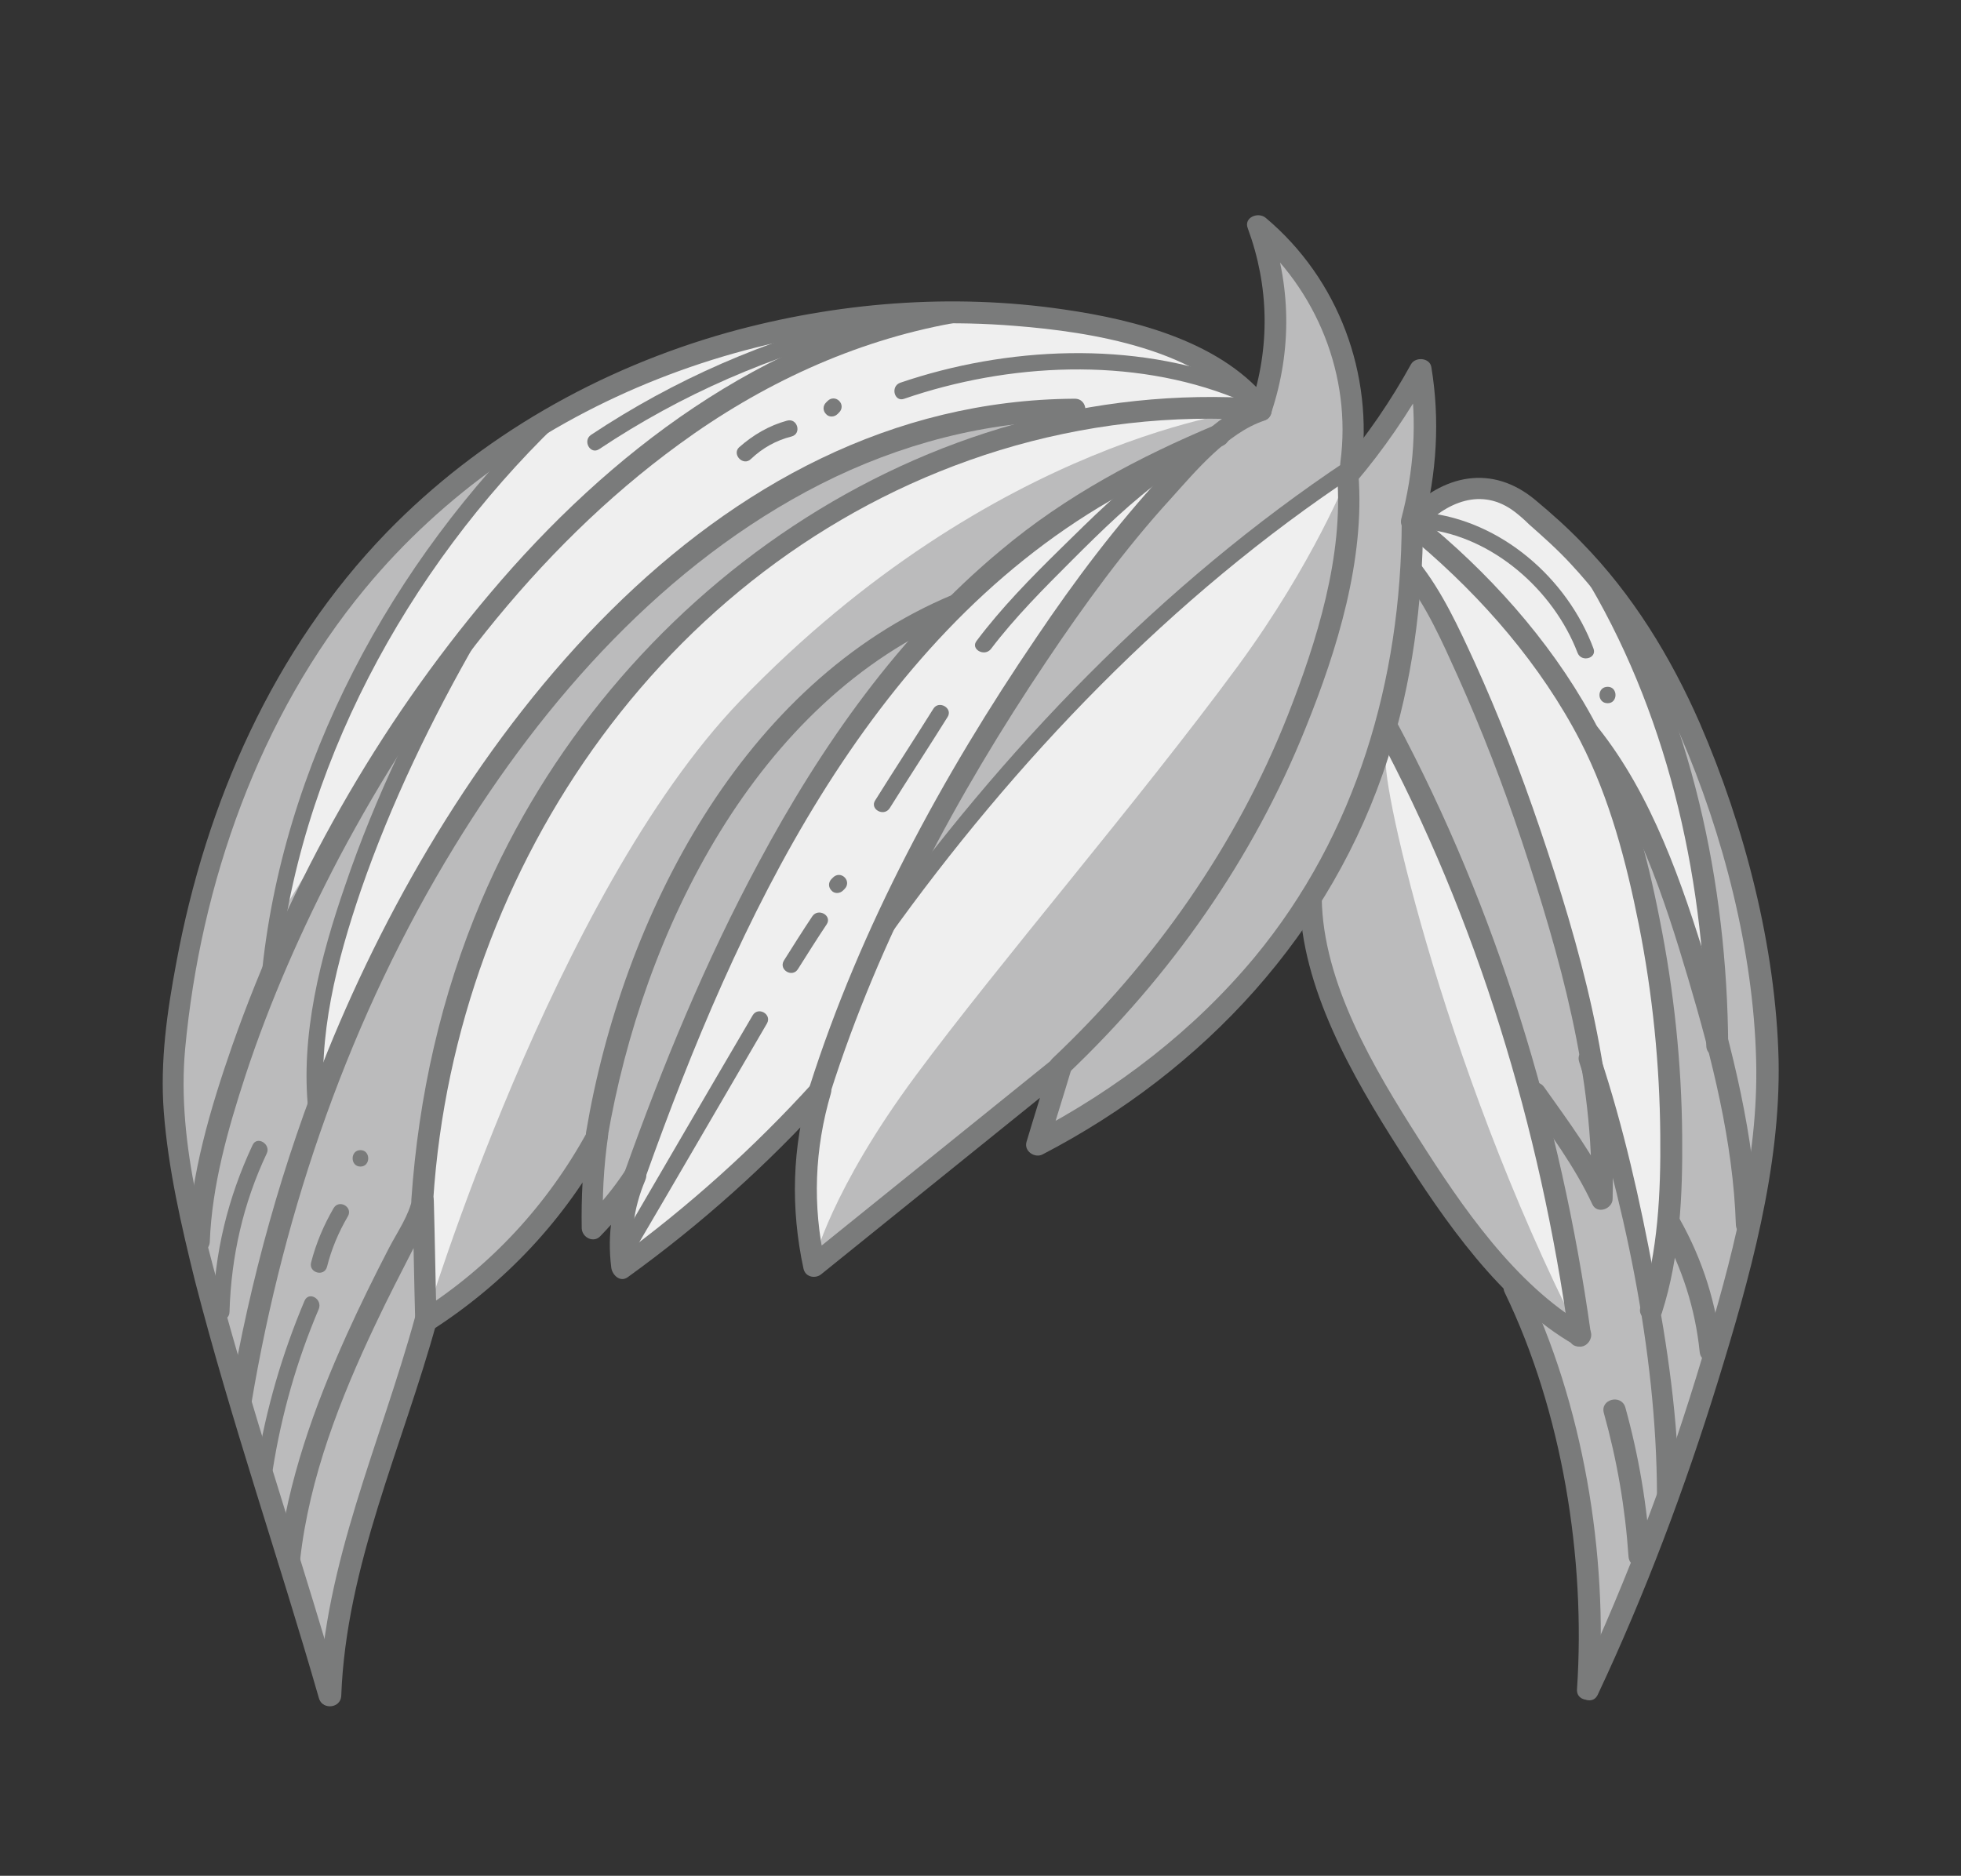 <?xml version="1.0" encoding="utf-8"?>
<!-- Generator: Adobe Illustrator 19.2.0, SVG Export Plug-In . SVG Version: 6.00 Build 0)  -->
<svg version="1.1" id="Layer_1" xmlns="http://www.w3.org/2000/svg" xmlns:xlink="http://www.w3.org/1999/xlink" x="0px" y="0px"
	 viewBox="0 0 358 342.5" style="enable-background:new 0 0 358 342.5;" xml:space="preserve">
<rect x="0" y="0" width="358" height="342.5" fill="#333333" stroke="none"/>
<style type="text/css">
	.st0{fill:#EFEFEF;}
	.st1{fill:#BBBBBC;}
	.st2{fill:#7A7B7B;}
</style>
<g>
	<path class="st0" d="M59.1,306.8l-4.8-15.1L48.1,272l-5.8-23.7l-10.2-41.8l2-30.3l3.9-19.9l5.9-15.6l14.1-25.1l22.8-23.8L97.8,79
		L120,68.2l15.4-5.3l18.9-4l15-0.6l13.5,0.5l13.1,0.6l24.9,6.2l9.4,8.5l1.9-6.6V50.1v-6l6.2,6.6l6.2,12.5l1.5,11.7
		c0,0,0.3,11.6,0.1,11.8c-0.1,0.2,5.1-6.4,5.1-6.4l8.3-11.3l0.6,7.8l-2.3,18.6l6-4.7l7.8-1.5l6.3,3l10.4,9.7l8.9,13.3l5.4,13.9
		l6.4,6l4.3,11.7l5.9,18.6l2.1,17.3l1.1,18.5l-3,20.1l-6,24l-9.1,27.6l-14.3,31.7l-0.5-11.5l-2.3-21.3l-7.1-26.9l-3.4-9l-9.5-12.4
		l-8.1-11.6l-9.1-13.1l-7.4-15.4l-3.7-18.1l-5.7,5.8l-11.3,14.1l-18.4,15.1l-13.9,7.1l2.1-10.9l-8.7,6.8l-34.7,27l-1.7-4.7
		c0,0,0-13.7,0-14.5c0-0.8,0.3-9,0.3-9l-5.4,5.2L125,221.7l-11.4,8.8l0.2-5.5l-0.1-7.3l-5.4,6l-0.8-11.3l-5.9,6.7l-23.8,21.9
		l-10.7,37c0,0-4.2,13.8-4.2,14.3S59.1,306.8,59.1,306.8z"/>
	<g>
		<path class="st1" d="M246.1,86.8c0,0-6.3,16-20.1,34.8c-18.4,25-43.6,54.2-58.9,74.9c-15.4,20.8-18.5,33.8-18.5,33.8l43.4-33.8
			l14.5-14l22.1-33.1l10.6-21.3l4.6-18.8c0,0,4.1-15,3.2-15.8C246.2,92.6,246.1,86.8,246.1,86.8z"/>
		<path class="st1" d="M228.6,74.8c0,0-47,4.9-93.5,53.2c-34,35.4-57.4,112.9-57.4,112.9L98.2,222l9.3-12.2l11.8-38.2l8.7-18.8
			l14.3-20.2l13.5-11.3l15.9-9.6L190,97.3l18.9-12l9.3-4L228.6,74.8z"/>
		<path class="st1" d="M253.2,138.2c-2,0.7,9.6,55.2,35.3,105.7c-2.8,2.1-11.4-8-11.4-8L264.1,219L253.2,204l-7.8-15.7l-6.1-15
			l0-9.2l7.4-13.7l5.7-16.2L253.2,138.2z"/>
	</g>
	<g>
		<polygon class="st1" points="246.2,86.6 245.8,97.7 239.8,123.7 228.7,149.3 217.1,167.9 203.8,183.4 193.7,194.7 190,207.2 
			195.3,205.5 209.5,196.2 230.2,177.4 242.7,158.2 250.5,140.7 254.6,126.3 258.3,94.8 259.8,85.4 260.2,72.5 258.5,69.1 
			253.1,78.5 		"/>
		<polygon class="st1" points="277.7,237.8 281.1,246.5 285,259.7 288.4,274.5 291.2,305.7 295.3,296.3 303.7,274.6 310.4,255.7 
			322.6,210.5 322.6,194.7 321.6,175.4 314.6,150 305.1,129.9 309,154.9 310.4,165.3 311.9,175.4 309.8,177.2 304.4,161.4 
			298.6,150.9 300.2,161.4 305.1,204 302.8,235 299.8,232.2 292.5,204 292.1,215.9 281.7,201.7 286.6,242.8 		"/>
		<polygon class="st1" points="257.9,103.9 265.7,117.9 276.4,142.1 284.8,169.6 291.9,198.7 291.9,214.3 280.1,199.5 273,178.8 
			258.7,143.8 253.2,132.8 256.2,116.4 		"/>
		<path class="st1" d="M51.2,279.4c0.1-0.8,5.6-20.3,5.6-20.3l7.4-16.2l12.5-22.4l1,20.4l-13.9,48.1l-4.8,17.8
			c0,0-4.6-11.6-4.9-12.5C53.9,293.4,51.2,279.4,51.2,279.4z"/>
		<path class="st1" d="M171.8,113.4c-0.6,0.6-11.1,13-11.1,13l-11,15.8L138,162.7l-10,21.1l-11.6,29.5l-7.4,9.5l-0.4-12.2l4.1-19.8
			l9.5-27.9l11.3-19.2l12.8-13.8l12.7-10.8l10.4-6.2L171.8,113.4z"/>
		<polygon class="st1" points="166,159.6 177.7,138.2 196.2,108.6 211.7,89 220,80.6 230.2,74 232.2,65.6 232.5,52.4 230.2,41.7 
			239.3,52 244.6,63.1 247.1,74.8 244.9,85.4 230.2,97.4 208.7,114.6 190,134.2 171.8,155.8 		"/>
		<path class="st1" d="M77.8,212.5c0.1-1,3.6-21.6,3.6-21.6l10.1-29.5l16.1-27.2l18.9-21.3L152.8,93l25.9-12.5l15.1-5.7L176.6,76
			L141.7,89L123,103.9l-16.7,16l-14.8,18.2l-18,25.9L65.8,183l-10,25.5L48.1,235l-4.2,19.2l4.2,20.7l5.9,5.5L77,226.5L77.8,212.5z"
			/>
		<path class="st1" d="M90,81.4l-29.8,31.4l-11,15.2L38,156.3c0,0-4.7,24.7-4.8,25.4s-1.1,24.8-1.9,26.2c-0.8,1.4,3.9,15.6,3.9,15.6
			l6.4,24.8l3.6,7.4l12.9-52.9l-1-16.2l4.8-16.6l7-23.1l10.3-22.2l-8.7,11.1l-17.8,28.8l-3.6,10.5l3.5-17.2l5.5-19.7l12.4-25.3
			l16.2-21.4l11.5-12.7L90,81.4z"/>
	</g>
	<g>
		<g>
			<path class="st2" d="M255.9,95.3c-0.1,28.8-8.3,57-26.8,79.4c-11.2,13.5-25.2,24.2-40.7,32.3c1,0.8,2,1.5,2.9,2.3
				c1.4-4.7,2.9-9.4,4.3-14.1c0.6-2.1-1.9-3.1-3.3-1.9c-15,12.1-30,24.2-45,36.3c1.1,0.3,2.2,0.6,3.3,0.9
				c-2.3-10.4-1.9-20.7,1.1-30.9c0.5-1.9-2-3.4-3.3-1.9c-10.8,11.9-22.7,22.6-35.7,32.1c1,0.6,2,1.2,3,1.7c-0.7-5.6-0.1-10.8,2.1-16
				c1-2.3-2-4.2-3.5-2c-2.2,3.4-4.8,6.5-7.6,9.4c1.1,0.5,2.3,0.9,3.4,1.4c-0.2-5.6,0.1-11.2,0.9-16.8c0.3-2-2.8-2.6-3.7-1
				c-7.3,13.4-17.7,24.7-30.6,32.9c1,0.6,2,1.2,3,1.7c-0.2-7.3-0.3-14.6-0.5-21.9c0-2.2-3.5-2.8-3.9-0.5c-0.6,3.2-2.8,6.3-4.3,9.2
				c-2.7,5.2-5.3,10.5-7.7,15.8c-5.9,13.1-10.8,26.7-12.5,41c-0.3,2.6,3.7,2.5,4,0c1.7-15,7.3-29.3,13.7-42.8
				c2.3-4.9,4.8-9.7,7.3-14.6c1.2-2.4,2.8-4.9,3.4-7.5c-1.3-0.2-2.6-0.4-3.9-0.5c0.2,7.3,0.3,14.6,0.5,21.9c0,1.5,1.7,2.6,3,1.7
				c13.4-8.6,24.4-20.3,32-34.4c-1.2-0.3-2.5-0.7-3.7-1c-0.7,5.6-1,11.2-0.9,16.8c0.1,1.7,2.2,2.7,3.4,1.4c3.1-3.2,5.8-6.5,8.2-10.2
				c-1.2-0.7-2.3-1.3-3.5-2c-2.5,5.8-3.5,11.7-2.7,18c0.2,1.3,1.6,2.7,3,1.7c13.3-9.6,25.5-20.5,36.5-32.7c-1.1-0.6-2.2-1.3-3.3-1.9
				c-3.2,10.9-3.5,22-1.1,33.1c0.4,1.6,2.3,1.8,3.3,0.9c15-12.1,30-24.2,45-36.3c-1.1-0.6-2.2-1.3-3.3-1.9
				c-1.4,4.7-2.9,9.4-4.3,14.1c-0.5,1.7,1.5,3,2.9,2.3c29.5-15.3,52.9-40.5,63.1-72.4c4.4-13.8,6.3-28.3,6.4-42.8
				C259.9,92.8,255.9,92.7,255.9,95.3L255.9,95.3z"/>
		</g>
		<g>
			<path class="st2" d="M75.8,240.4c-6.3,23-16.6,45-17.5,69.2c-0.1,2.6,3.9,2.6,4,0c0.9-23.8,11.2-45.5,17.4-68.1
				C80.3,239,76.4,237.9,75.8,240.4L75.8,240.4z"/>
		</g>
		<g>
			<path class="st2" d="M259.8,95.9c2.5-9.4,3.1-19.3,1.5-28.9c-0.3-1.7-2.9-1.9-3.7-0.5c-3.7,6.7-8,13-13,18.9
				c-1.6,2,1.2,4.8,2.8,2.8c5.2-6.1,9.7-12.7,13.6-19.7c-1.2-0.2-2.4-0.3-3.7-0.5c1.5,8.9,0.8,18.1-1.5,26.8
				C255.3,97.3,259.1,98.3,259.8,95.9L259.8,95.9z"/>
		</g>
		<g>
			<path class="st2" d="M248.5,85.5c2.3-17.2-4.1-34.5-17.4-45.7c-1.4-1.2-4.1-0.1-3.3,1.9c3.9,10.6,4.1,21.7,0.5,32.5
				c1.2-0.2,2.4-0.3,3.7-0.5c-8.5-11.2-24.6-15.3-37.8-17.2c-20.4-3-41.5-1.3-61.3,4.2c-23.5,6.6-45.3,19-62.3,36.5
				c-20.7,21.4-33,49.4-38.4,78.5c-1.7,9-3,18.1-2.3,27.3c0.8,10.4,3.2,20.8,5.7,30.9c6.6,25.6,15.3,50.7,22.6,76.1
				c0.7,2.5,4.6,1.4,3.9-1.1c-6.3-21.8-13.5-43.3-19.7-65.1c-4.7-16.7-10.2-34.8-8.6-52.3c2.8-30.1,13.5-60.7,32.9-84.1
				c28.5-34.4,74.4-51.5,118.6-47.9c13.9,1.1,33.9,4.2,43.1,16.3c1,1.4,3.1,1.3,3.7-0.5c3.8-11.4,3.6-23.4-0.5-34.6
				c-1.1,0.6-2.2,1.3-3.3,1.9c12.1,10.2,18.5,26,16.4,41.8C244.3,87,248.1,88.1,248.5,85.5L248.5,85.5z"/>
		</g>
		<g>
			<path class="st2" d="M259.3,96.7c4.7-5,11.2-7.9,17.3-3.2c0.9,0.7,1.7,1.4,2.5,2.2c2.6,2.3,5.2,4.6,7.6,7.2
				c8.5,9.1,15,19.9,20,31.2c7.9,18.2,13.4,39.6,13.9,59.4c0.5,18.3-4.6,36.9-9.8,54.2c-6.1,20.4-13.6,40.4-22.6,59.7
				c-1.1,2.3,2.4,4.4,3.5,2c8.7-18.5,15.9-37.7,21.9-57.1c5.8-18.8,11.5-39,11.1-58.8c-0.5-20.6-6.2-42.6-14.4-61.5
				c-5.3-12.1-12.3-23.5-21.5-32.9c-2.7-2.8-5.5-5.3-8.5-7.8c-7.9-6.6-16.9-4.7-23.8,2.6C254.7,95.8,257.5,98.6,259.3,96.7
				L259.3,96.7z"/>
		</g>
		<g>
			<path class="st2" d="M237.3,164.1c0.2,16.2,9.7,32.6,18.2,45.9c8.2,12.9,18.4,27.8,32,35.6c2.2,1.3,4.3-2.2,2-3.5
				c-12.9-7.5-22.7-21.9-30.5-34.2c-8.1-12.7-17.5-28.4-17.7-43.9C241.2,161.5,237.2,161.5,237.3,164.1L237.3,164.1z"/>
		</g>
		<g>
			<path class="st2" d="M274.7,236c10.5,21.7,14.8,48.5,13.2,72.4c-0.2,2.6,3.8,2.6,4,0c1.7-24.6-2.9-52.2-13.7-74.4
				C277,231.7,273.6,233.7,274.7,236L274.7,236z"/>
		</g>
		<g>
			<path class="st2" d="M244.1,86.8c1.2,14.7-3.7,30.3-9,43.8c-9.4,23.8-24.4,45.1-42.9,62.6c-1.9,1.8,1,4.6,2.8,2.8
				c18.7-17.8,33.8-39.2,43.4-63.2c5.7-14.1,10.8-30.6,9.6-46.1C247.9,84.2,243.9,84.2,244.1,86.8L244.1,86.8z"/>
		</g>
		<g>
			<path class="st2" d="M151.6,199.5c8.9-28,23.1-54.4,39.4-78.7c6.9-10.3,14.3-20.5,22.7-29.7c4.6-5.1,10.3-12,17.1-14.3
				c2.4-0.8,1.4-4.7-1.1-3.9c-6.9,2.4-12.6,8.6-17.4,13.8c-8.5,9.2-16.1,19.3-23.1,29.7c-17.2,25.3-32.1,52.8-41.4,82
				C147,200.9,150.8,201.9,151.6,199.5L151.6,199.5z"/>
		</g>
		<g>
			<path class="st2" d="M117.9,214.8c16.6-46.5,40.2-97.6,84.8-123.4c6.6-3.8,13.5-7,20.5-10c2.3-1,1.3-4.9-1.1-3.9
				c-14.1,5.9-27.5,13-39.3,22.9c-18.7,15.5-32.9,35.8-44.3,57.1c-9.7,18-17.5,37-24.4,56.3C113.2,216.2,117.1,217.2,117.9,214.8
				L117.9,214.8z"/>
		</g>
		<g>
			<path class="st2" d="M110.9,207.8c6.4-37.6,27.1-79.9,64.1-95.3c2.3-1,1.3-4.8-1.1-3.9c-38.4,16-60.3,58.9-66.9,98.1
				C106.6,209.2,110.5,210.3,110.9,207.8L110.9,207.8z"/>
		</g>
		<g>
			<path class="st2" d="M230.2,72.8c-61.7-4.3-118.5,35.7-142.3,91.6c-7.4,17.4-11.5,35.8-12.8,54.6c-0.2,2.6,3.8,2.6,4,0
				c4-61.3,43.6-118.4,103.4-136.8c15.4-4.7,31.5-6.6,47.6-5.4C232.8,77,232.8,73,230.2,72.8L230.2,72.8z"/>
		</g>
		<g>
			<path class="st2" d="M172.9,55.2c-33.6,6-61.8,27.5-83.4,53.1c-20.5,24.2-36.6,52.7-47.1,82.6c-4,11.5-7.6,23.6-8.1,35.8
				c-0.1,2.6,3.9,2.6,4,0c0.4-10.3,3.3-20.5,6.5-30.3c4.5-13.7,10.4-27,17.1-39.8c15.3-28.8,35.6-56.2,62.1-75.5
				c14.9-10.9,31.8-18.8,50-22.1C176.5,58.6,175.4,54.7,172.9,55.2L172.9,55.2z"/>
		</g>
		<g>
			<path class="st2" d="M196.2,72.8C129.4,73.2,82.6,135.8,59.8,192c-8.2,20.3-14.1,41.5-17.8,63.1c-0.4,2.5,3.4,3.6,3.9,1.1
				C51.9,220.5,64,185.5,83,154.5c16.4-26.8,38.5-51.7,66.8-66.1c14.4-7.3,30.2-11.5,46.4-11.6C198.8,76.8,198.8,72.8,196.2,72.8
				L196.2,72.8z"/>
		</g>
		<g>
			<path class="st2" d="M251.3,133.6c18.4,34.2,29.9,72.4,35.2,110.8c0.4,2.5,4.2,1.5,3.9-1.1c-5.4-38.7-17.1-77.2-35.6-111.8
				C253.6,129.3,250.1,131.3,251.3,133.6L251.3,133.6z"/>
		</g>
		<g>
			<path class="st2" d="M256.2,105.3c4.2,5.3,7.1,11.9,9.9,18.1c4.4,9.8,8.3,19.9,11.7,30.1c6.9,20.8,13.3,43.2,12.7,65.4
				c1.2-0.3,2.5-0.7,3.7-1c-3.2-6.9-7.9-13.2-12.3-19.4c-1.5-2.1-5-0.1-3.5,2c4.4,6.2,9.1,12.5,12.3,19.4c0.9,1.9,3.7,0.8,3.7-1
				c0.6-22.9-6-46.2-13.3-67.7c-3.5-10.3-7.4-20.4-11.9-30.3c-2.9-6.3-5.9-12.9-10.3-18.4C257.5,100.4,254.6,103.3,256.2,105.3
				L256.2,105.3z"/>
		</g>
		<g>
			<path class="st2" d="M288.3,193.9c8.1,25,14.1,52.6,14.2,78.9c0,2.6,4,2.6,4,0c-0.1-13.5-2.1-27-4.6-40.2
				c-2.5-13.4-5.5-26.8-9.8-39.8C291.4,190.4,287.5,191.4,288.3,193.9L288.3,193.9z"/>
		</g>
		<g>
			<path class="st2" d="M258.8,99.1c11.9,10.1,22.5,22.3,29.7,36.2c5.4,10.5,8.4,22.1,10.7,33.6c2.5,12.6,3.8,25.5,3.9,38.4
				c0.1,10.4-0.4,21.3-3.6,31.3c-0.8,2.5,3.1,3.5,3.9,1.1c3.3-10.3,3.8-21.6,3.7-32.3c-0.1-13.2-1.5-26.5-4.1-39.5
				c-2.3-11.8-5.5-23.8-11.1-34.6c-7.3-14.2-18.2-26.8-30.3-37C259.7,94.6,256.8,97.4,258.8,99.1L258.8,99.1z"/>
		</g>
		<g>
			<path class="st2" d="M288.8,135.6c9.8,12.2,15,28.3,19.4,43.1c4.3,14.5,8.2,29.7,8.7,44.9c0.1,2.6,4.1,2.6,4,0
				c-0.6-16-4.6-32.1-9.2-47.3c-4.6-15-10.1-31.1-20-43.5C290,130.7,287.2,133.6,288.8,135.6L288.8,135.6z"/>
		</g>
		<g>
			<path class="st2" d="M290.3,106.9c14.7,25.2,21.1,55,21.2,84c0,2.6,4,2.6,4,0c-0.2-29.6-6.7-60.2-21.8-86
				C292.5,102.6,289,104.6,290.3,106.9L290.3,106.9z"/>
		</g>
		<g>
			<path class="st2" d="M245.9,84.1c-33.8,22.5-63,52.9-86.5,85.8c-1.1,1.6,1.5,3.1,2.6,1.5c23.2-32.5,52-62.6,85.4-84.7
				C249,85.6,247.5,83,245.9,84.1L245.9,84.1z"/>
		</g>
		<g>
			<path class="st2" d="M84.6,115.2C76,130,68.5,145.5,63,161.7c-4.5,13-8.2,27.3-6.7,41.2c0.2,1.9,3.2,1.9,3,0
				c-1.4-13.7,2.2-27.5,6.6-40.4c5.5-15.9,12.9-31.2,21.3-45.8C88.1,115,85.5,113.5,84.6,115.2L84.6,115.2z"/>
		</g>
		<g>
			<path class="st2" d="M99.5,75.4c-27.9,27-48.2,64.4-51.8,103.4c-0.2,1.9,2.8,1.9,3,0c3.6-38.2,23.6-74.9,50.9-101.3
				C103,76.2,100.9,74.1,99.5,75.4L99.5,75.4z"/>
		</g>
		<g>
			<path class="st2" d="M114.9,229.9c8.4-14.3,16.7-28.6,25.1-43c1-1.7-1.6-3.2-2.6-1.5c-8.4,14.3-16.7,28.6-25.1,43
				C111.3,230,113.9,231.5,114.9,229.9L114.9,229.9z"/>
		</g>
		<g>
			<path class="st2" d="M145.7,176.9c1.7-2.7,3.4-5.4,5.2-8.1c1.1-1.6-1.5-3.1-2.6-1.5c-1.8,2.7-3.5,5.4-5.2,8.1
				C142.1,177.1,144.7,178.6,145.7,176.9L145.7,176.9z"/>
		</g>
		<g>
			<path class="st2" d="M153.9,162.6c0.1-0.1,0.2-0.2,0.3-0.3c0.6-0.6,0.6-1.5,0-2.1c-0.6-0.6-1.5-0.6-2.1,0
				c-0.1,0.1-0.2,0.2-0.3,0.3c-0.6,0.6-0.6,1.5,0,2.1C152.3,163.2,153.3,163.2,153.9,162.6L153.9,162.6z"/>
		</g>
		<g>
			<path class="st2" d="M162.4,147.6c3.5-5.6,7.1-11.1,10.6-16.7c1-1.6-1.6-3.1-2.6-1.5c-3.5,5.6-7.1,11.1-10.6,16.7
				C158.7,147.7,161.3,149.2,162.4,147.6L162.4,147.6z"/>
		</g>
		<g>
			<path class="st2" d="M180.9,118.5c4.4-5.8,9.7-11.1,14.8-16.2c5.4-5.4,11-10.9,17.3-15.4c1.6-1.1,0.1-3.7-1.5-2.6
				c-6.5,4.6-12.2,10.3-17.9,15.9c-5.4,5.3-10.8,10.8-15.3,16.8C177.1,118.5,179.7,120,180.9,118.5L180.9,118.5z"/>
		</g>
		<g>
			<path class="st2" d="M49.8,268.3c1.6-10.1,4.4-19.9,8.4-29.3c0.7-1.8-1.8-3.3-2.6-1.5c-4.1,9.7-7,19.7-8.7,30
				C46.6,269.4,49.5,270.2,49.8,268.3L49.8,268.3z"/>
		</g>
		<g>
			<path class="st2" d="M59.7,231.3c0.8-3.2,2.1-6.3,3.8-9.2c1-1.7-1.6-3.2-2.6-1.5c-1.8,3.1-3.2,6.4-4.1,9.9
				C56.3,232.4,59.2,233.2,59.7,231.3L59.7,231.3z"/>
		</g>
		<g>
			<path class="st2" d="M65.8,213c1.9,0,1.9-3,0-3C63.9,210,63.9,213,65.8,213L65.8,213z"/>
		</g>
		<g>
			<path class="st2" d="M41.9,239.5c0.3-10.1,2.5-19.8,6.8-28.9c0.8-1.7-1.8-3.3-2.6-1.5c-4.5,9.6-7,19.8-7.2,30.4
				C38.9,241.5,41.9,241.5,41.9,239.5L41.9,239.5z"/>
		</g>
		<g>
			<path class="st2" d="M292.8,258c2.4,8.6,3.9,17.3,4.5,26.2c0.2,2.6,4.2,2.6,4,0c-0.6-9.3-2.1-18.3-4.6-27.3
				C295.9,254.5,292.1,255.5,292.8,258L292.8,258z"/>
		</g>
		<g>
			<path class="st2" d="M303.2,224.5c3.9,7,6.3,14.5,7.1,22.4c0.3,2.5,4.3,2.6,4,0c-0.9-8.7-3.4-16.8-7.7-24.4
				C305.4,220.2,301.9,222.2,303.2,224.5L303.2,224.5z"/>
		</g>
		<g>
			<path class="st2" d="M137.1,83.8c2.1-2,4.6-3.4,7.4-4.1c1.9-0.5,1.1-3.4-0.8-2.9c-3.3,0.9-6.2,2.6-8.8,4.9
				C133.6,83,135.7,85.2,137.1,83.8L137.1,83.8z"/>
		</g>
		<g>
			<path class="st2" d="M152.9,75.6c0.1-0.1,0.2-0.2,0.3-0.3c0.6-0.6,0.6-1.5,0-2.1c-0.6-0.6-1.5-0.6-2.1,0
				c-0.1,0.1-0.2,0.2-0.3,0.3c-0.6,0.6-0.6,1.5,0,2.1C151.3,76.2,152.3,76.2,152.9,75.6L152.9,75.6z"/>
		</g>
		<g>
			<path class="st2" d="M165.1,72.8c18.9-6.5,41.5-7.7,60.4-0.1c1.8,0.7,2.6-2.2,0.8-2.9c-19.3-7.7-42.7-6.5-62,0.1
				C162.5,70.6,163.3,73.5,165.1,72.8L165.1,72.8z"/>
		</g>
		<g>
			<path class="st2" d="M109.4,82c15-10,31.5-17.2,49-21.4c1.9-0.5,1.1-3.3-0.8-2.9c-17.8,4.3-34.5,11.6-49.7,21.7
				C106.3,80.5,107.8,83.1,109.4,82L109.4,82z"/>
		</g>
		<g>
			<path class="st2" d="M260.1,96.6c12.3,1.3,23.5,11.1,27.9,22.6c0.7,1.8,3.6,1,2.9-0.8c-4.8-12.9-17-23.4-30.7-24.8
				C258.2,93.4,258.2,96.4,260.1,96.6L260.1,96.6z"/>
		</g>
		<g>
			<path class="st2" d="M293.5,128.4c1.9,0,1.9-3,0-3C291.5,125.4,291.5,128.4,293.5,128.4L293.5,128.4z"/>
		</g>
	</g>
</g>
</svg>
